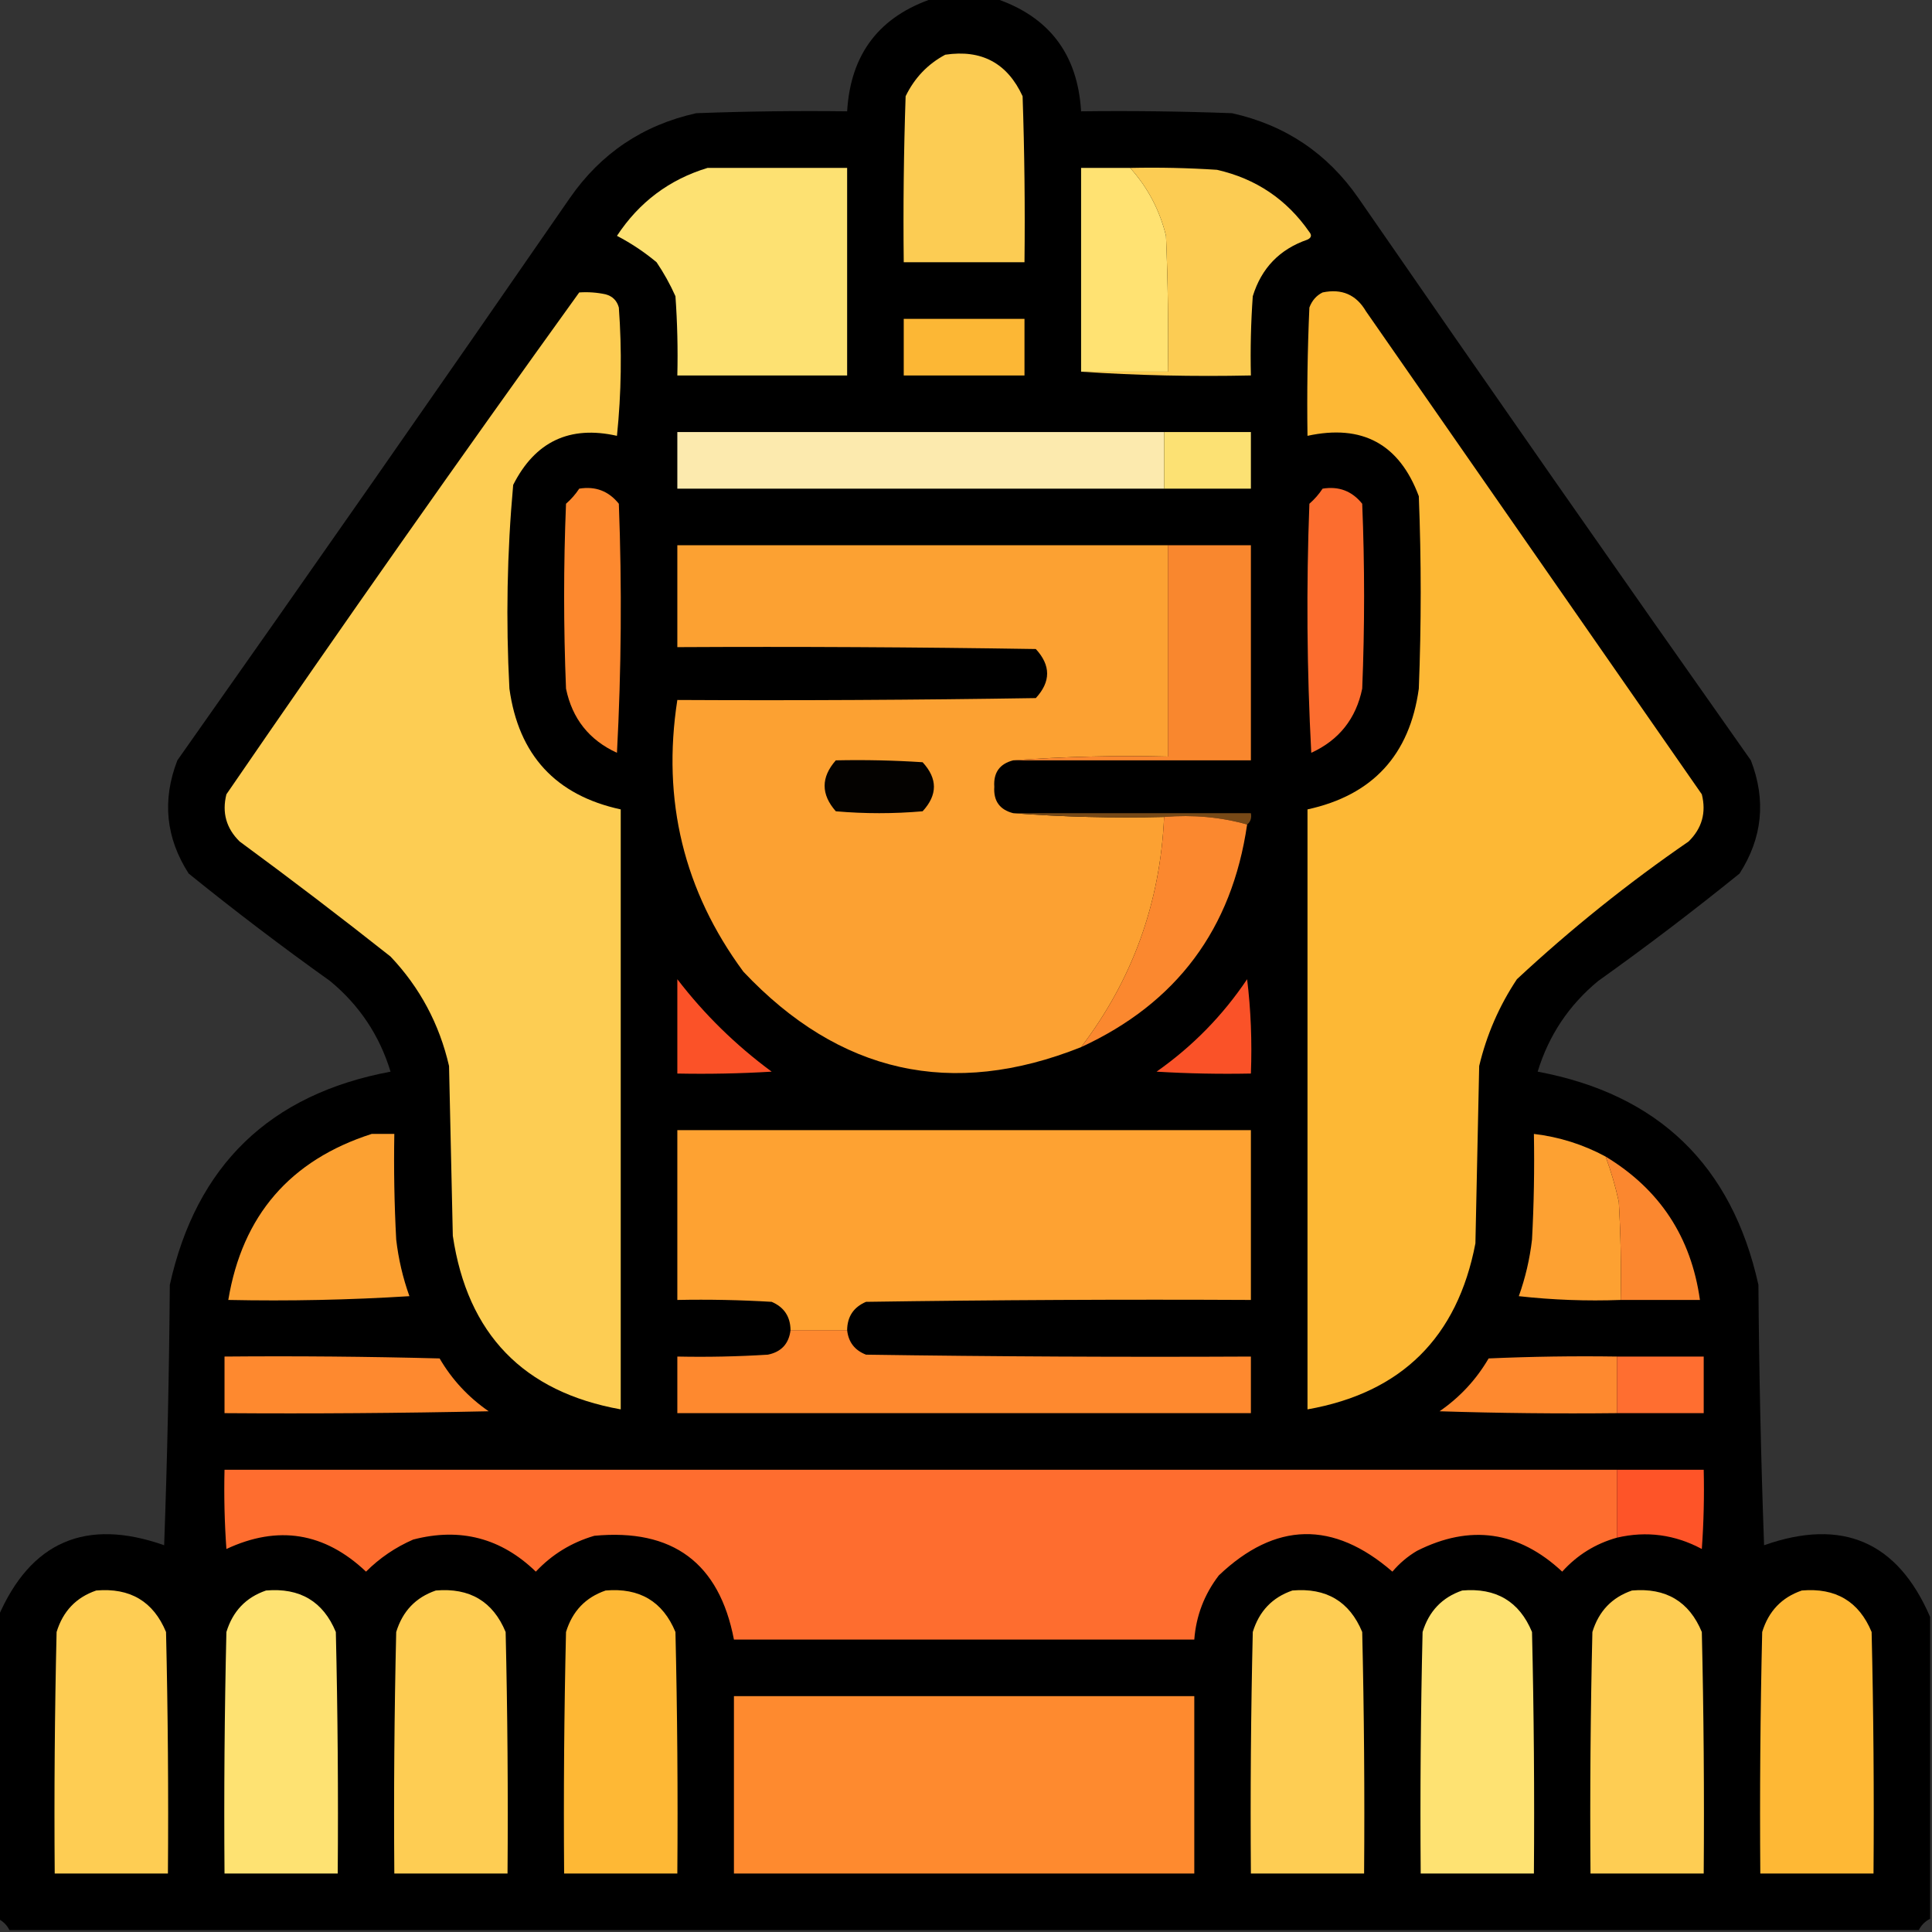 <?xml version="1.0" encoding="UTF-8"?>
<!DOCTYPE svg PUBLIC "-//W3C//DTD SVG 1.1//EN" "http://www.w3.org/Graphics/SVG/1.1/DTD/svg11.dtd">
<svg xmlns="http://www.w3.org/2000/svg" version="1.1" width="512px" height="512px" style="shape-rendering:geometricPrecision; text-rendering:geometricPrecision; image-rendering:optimizeQuality; fill-rule:evenodd; clip-rule:evenodd" xmlns:xlink="http://www.w3.org/1999/xlink">
<rect width="100%" height="100%" fill="#333333" stroke="none"/>
<g><path style="opacity:0.991" fill="#010000" d="M 247.5,-0.5 C 252.833,-0.5 258.167,-0.5 263.5,-0.5C 277.931,4.27 285.598,14.27 286.5,29.5C 299.837,29.333 313.171,29.5 326.5,30C 340.614,33.138 351.78,40.638 360,52.5C 394.42,102.341 429.087,152.008 464,201.5C 468.076,212.047 467.076,222.047 461,231.5C 448.784,241.384 436.284,250.884 423.5,260C 415.752,266.41 410.419,274.41 407.5,284C 439.48,289.981 458.98,308.815 466,340.5C 466.167,363.507 466.667,386.507 467.5,409.5C 488.224,402.202 502.891,408.535 511.5,428.5C 511.5,455.167 511.5,481.833 511.5,508.5C 510.167,509.167 509.167,510.167 508.5,511.5C 339.833,511.5 171.167,511.5 2.5,511.5C 1.833,510.167 0.833,509.167 -0.5,508.5C -0.5,481.833 -0.5,455.167 -0.5,428.5C 8.109,408.535 22.776,402.202 43.5,409.5C 44.333,386.507 44.833,363.507 45,340.5C 52.02,308.815 71.519,289.981 103.5,284C 100.581,274.41 95.248,266.41 87.5,260C 74.716,250.884 62.216,241.384 50,231.5C 43.924,222.047 42.924,212.047 47,201.5C 81.913,152.008 116.58,102.341 151,52.5C 159.22,40.638 170.386,33.138 184.5,30C 197.829,29.5 211.163,29.333 224.5,29.5C 225.402,14.27 233.069,4.27 247.5,-0.5 Z"/></g>
<g><path style="opacity:1" fill="#fccc53" d="M 250.5,14.5 C 260.121,13.06 266.955,16.726 271,25.5C 271.5,40.163 271.667,54.83 271.5,69.5C 260.833,69.5 250.167,69.5 239.5,69.5C 239.333,54.83 239.5,40.163 240,25.5C 242.357,20.645 245.857,16.979 250.5,14.5 Z"/></g>
<g><path style="opacity:1" fill="#fde172" d="M 187.5,44.5 C 199.833,44.5 212.167,44.5 224.5,44.5C 224.5,62.833 224.5,81.167 224.5,99.5C 209.5,99.5 194.5,99.5 179.5,99.5C 179.666,92.492 179.5,85.492 179,78.5C 177.587,75.339 175.92,72.339 174,69.5C 170.758,66.794 167.258,64.461 163.5,62.5C 169.377,53.572 177.377,47.572 187.5,44.5 Z"/></g>
<g><path style="opacity:1" fill="#ffe272" d="M 299.5,44.5 C 304.16,49.674 307.327,55.674 309,62.5C 309.5,74.495 309.667,86.495 309.5,98.5C 301.833,98.5 294.167,98.5 286.5,98.5C 286.5,80.5 286.5,62.5 286.5,44.5C 290.833,44.5 295.167,44.5 299.5,44.5 Z"/></g>
<g><path style="opacity:1" fill="#fccc53" d="M 299.5,44.5 C 307.174,44.334 314.841,44.5 322.5,45C 332.834,47.343 341.001,52.843 347,61.5C 347.688,62.332 347.521,62.998 346.5,63.5C 339.133,66.034 334.299,71.034 332,78.5C 331.5,85.492 331.334,92.492 331.5,99.5C 316.324,99.829 301.324,99.496 286.5,98.5C 294.167,98.5 301.833,98.5 309.5,98.5C 309.667,86.495 309.5,74.495 309,62.5C 307.327,55.674 304.16,49.674 299.5,44.5 Z"/></g>
<g><path style="opacity:1" fill="#fdcd53" d="M 153.5,77.5 C 155.857,77.337 158.19,77.503 160.5,78C 162.333,78.5 163.5,79.667 164,81.5C 164.832,92.848 164.666,104.181 163.5,115.5C 150.975,112.679 141.809,117.012 136,128.5C 134.374,146.434 134.041,164.434 135,182.5C 137.431,200.094 147.265,210.761 164.5,214.5C 164.5,267.5 164.5,320.5 164.5,373.5C 138.712,368.878 123.879,353.544 120,327.5C 119.667,312.5 119.333,297.5 119,282.5C 116.442,271.381 111.275,261.714 103.5,253.5C 90.347,243.091 77.013,232.924 63.5,223C 59.953,219.51 58.786,215.343 60,210.5C 90.697,165.75 121.863,121.416 153.5,77.5 Z"/></g>
<g><path style="opacity:1" fill="#fdb835" d="M 350.5,77.5 C 355.589,76.428 359.422,78.095 362,82.5C 391.667,125.167 421.333,167.833 451,210.5C 452.214,215.343 451.047,219.51 447.5,223C 431.467,234.027 416.3,246.194 402,259.5C 397.303,266.562 393.969,274.229 392,282.5C 391.667,298.167 391.333,313.833 391,329.5C 386.232,354.435 371.398,369.102 346.5,373.5C 346.5,320.5 346.5,267.5 346.5,214.5C 363.752,210.746 373.585,200.079 376,182.5C 376.667,165.5 376.667,148.5 376,131.5C 370.841,117.669 361.008,112.336 346.5,115.5C 346.333,104.162 346.5,92.828 347,81.5C 347.69,79.65 348.856,78.316 350.5,77.5 Z"/></g>
<g><path style="opacity:1" fill="#fcb735" d="M 239.5,84.5 C 250.167,84.5 260.833,84.5 271.5,84.5C 271.5,89.5 271.5,94.5 271.5,99.5C 260.833,99.5 250.167,99.5 239.5,99.5C 239.5,94.5 239.5,89.5 239.5,84.5 Z"/></g>
<g><path style="opacity:1" fill="#fceaae" d="M 308.5,114.5 C 308.5,119.5 308.5,124.5 308.5,129.5C 265.5,129.5 222.5,129.5 179.5,129.5C 179.5,124.5 179.5,119.5 179.5,114.5C 222.5,114.5 265.5,114.5 308.5,114.5 Z"/></g>
<g><path style="opacity:1" fill="#fce173" d="M 308.5,114.5 C 316.167,114.5 323.833,114.5 331.5,114.5C 331.5,119.5 331.5,124.5 331.5,129.5C 323.833,129.5 316.167,129.5 308.5,129.5C 308.5,124.5 308.5,119.5 308.5,114.5 Z"/></g>
<g><path style="opacity:1" fill="#fd892f" d="M 153.5,129.5 C 157.803,128.796 161.303,130.13 164,133.5C 164.833,155.508 164.666,177.508 163.5,199.5C 156.145,196.132 151.645,190.466 150,182.5C 149.333,166.167 149.333,149.833 150,133.5C 151.376,132.295 152.542,130.962 153.5,129.5 Z"/></g>
<g><path style="opacity:1" fill="#fc6d2f" d="M 350.5,129.5 C 354.803,128.796 358.303,130.13 361,133.5C 361.667,149.833 361.667,166.167 361,182.5C 359.355,190.466 354.855,196.132 347.5,199.5C 346.334,177.508 346.167,155.508 347,133.5C 348.376,132.295 349.542,130.962 350.5,129.5 Z"/></g>
<g><path style="opacity:1" fill="#fca132" d="M 309.5,144.5 C 309.5,163.167 309.5,181.833 309.5,200.5C 295.656,200.171 281.99,200.504 268.5,201.5C 264.917,202.422 263.25,204.756 263.5,208.5C 263.25,212.244 264.917,214.578 268.5,215.5C 281.656,216.496 294.99,216.829 308.5,216.5C 307.471,239.266 300.137,259.599 286.5,277.5C 252.269,291.154 222.436,284.487 197,257.5C 181.212,236.095 175.379,212.095 179.5,185.5C 211.168,185.667 242.835,185.5 274.5,185C 278.5,180.667 278.5,176.333 274.5,172C 242.835,171.5 211.168,171.333 179.5,171.5C 179.5,162.5 179.5,153.5 179.5,144.5C 222.833,144.5 266.167,144.5 309.5,144.5 Z"/></g>
<g><path style="opacity:1" fill="#f9872e" d="M 309.5,144.5 C 316.833,144.5 324.167,144.5 331.5,144.5C 331.5,163.5 331.5,182.5 331.5,201.5C 310.5,201.5 289.5,201.5 268.5,201.5C 281.99,200.504 295.656,200.171 309.5,200.5C 309.5,181.833 309.5,163.167 309.5,144.5 Z"/></g>
<g><path style="opacity:1" fill="#040200" d="M 221.5,201.5 C 229.174,201.334 236.841,201.5 244.5,202C 248.5,206.333 248.5,210.667 244.5,215C 236.833,215.667 229.167,215.667 221.5,215C 217.541,210.501 217.541,206.001 221.5,201.5 Z"/></g>
<g><path style="opacity:1" fill="#774917" d="M 268.5,215.5 C 289.5,215.5 310.5,215.5 331.5,215.5C 331.737,216.791 331.404,217.791 330.5,218.5C 323.576,216.537 316.243,215.87 308.5,216.5C 294.99,216.829 281.656,216.496 268.5,215.5 Z"/></g>
<g><path style="opacity:1" fill="#fb882f" d="M 308.5,216.5 C 316.243,215.87 323.576,216.537 330.5,218.5C 326.479,246.178 311.812,265.845 286.5,277.5C 300.137,259.599 307.471,239.266 308.5,216.5 Z"/></g>
<g><path style="opacity:1" fill="#fb5228" d="M 179.5,259.5 C 186.638,268.804 194.972,276.971 204.5,284C 196.173,284.5 187.84,284.666 179.5,284.5C 179.5,276.167 179.5,267.833 179.5,259.5 Z"/></g>
<g><path style="opacity:1" fill="#fa5228" d="M 330.5,259.5 C 331.493,267.65 331.826,275.983 331.5,284.5C 323.16,284.666 314.827,284.5 306.5,284C 316.043,277.291 324.043,269.124 330.5,259.5 Z"/></g>
<g><path style="opacity:1" fill="#fea232" d="M 224.5,352.5 C 219.5,352.5 214.5,352.5 209.5,352.5C 209.456,348.91 207.789,346.41 204.5,345C 196.173,344.5 187.84,344.334 179.5,344.5C 179.5,329.5 179.5,314.5 179.5,299.5C 230.167,299.5 280.833,299.5 331.5,299.5C 331.5,314.5 331.5,329.5 331.5,344.5C 297.498,344.333 263.498,344.5 229.5,345C 226.211,346.41 224.544,348.91 224.5,352.5 Z"/></g>
<g><path style="opacity:1" fill="#fca132" d="M 98.5,300.5 C 100.5,300.5 102.5,300.5 104.5,300.5C 104.334,309.839 104.5,319.173 105,328.5C 105.595,333.645 106.762,338.645 108.5,343.5C 92.514,344.499 76.514,344.833 60.5,344.5C 64.222,322.111 76.889,307.444 98.5,300.5 Z"/></g>
<g><path style="opacity:1" fill="#fda132" d="M 425.5,306.5 C 426.95,310.404 428.116,314.404 429,318.5C 429.5,327.16 429.666,335.827 429.5,344.5C 420.475,344.832 411.475,344.498 402.5,343.5C 404.238,338.645 405.405,333.645 406,328.5C 406.5,319.173 406.666,309.839 406.5,300.5C 413.232,301.3 419.565,303.3 425.5,306.5 Z"/></g>
<g><path style="opacity:1" fill="#fb872f" d="M 425.5,306.5 C 439.84,315.171 448.173,327.837 450.5,344.5C 443.5,344.5 436.5,344.5 429.5,344.5C 429.666,335.827 429.5,327.16 429,318.5C 428.116,314.404 426.95,310.404 425.5,306.5 Z"/></g>
<g><path style="opacity:1" fill="#fe892f" d="M 209.5,352.5 C 214.5,352.5 219.5,352.5 224.5,352.5C 224.84,355.675 226.507,357.841 229.5,359C 263.498,359.5 297.498,359.667 331.5,359.5C 331.5,364.5 331.5,369.5 331.5,374.5C 280.833,374.5 230.167,374.5 179.5,374.5C 179.5,369.5 179.5,364.5 179.5,359.5C 187.507,359.666 195.507,359.5 203.5,359C 207.065,358.268 209.065,356.102 209.5,352.5 Z"/></g>
<g><path style="opacity:1" fill="#fe892f" d="M 59.5,359.5 C 78.503,359.333 97.503,359.5 116.5,360C 119.787,365.621 124.121,370.288 129.5,374C 106.169,374.5 82.836,374.667 59.5,374.5C 59.5,369.5 59.5,364.5 59.5,359.5 Z"/></g>
<g><path style="opacity:1" fill="#fe892f" d="M 428.5,359.5 C 428.5,364.5 428.5,369.5 428.5,374.5C 412.83,374.667 397.163,374.5 381.5,374C 386.879,370.288 391.213,365.621 394.5,360C 405.828,359.5 417.162,359.333 428.5,359.5 Z"/></g>
<g><path style="opacity:1" fill="#ff6e30" d="M 428.5,359.5 C 436.167,359.5 443.833,359.5 451.5,359.5C 451.5,364.5 451.5,369.5 451.5,374.5C 443.833,374.5 436.167,374.5 428.5,374.5C 428.5,369.5 428.5,364.5 428.5,359.5 Z"/></g>
<g><path style="opacity:1" fill="#fe6d2f" d="M 428.5,389.5 C 428.5,395.5 428.5,401.5 428.5,407.5C 422.8,409.1 417.967,412.1 414,416.5C 402.442,405.722 389.608,403.888 375.5,411C 373.04,412.458 370.873,414.291 369,416.5C 353.324,402.92 337.99,403.253 323,417.5C 319.146,422.539 316.979,428.205 316.5,434.5C 275.833,434.5 235.167,434.5 194.5,434.5C 190.609,414.202 178.276,405.036 157.5,407C 151.447,408.774 146.28,411.941 142,416.5C 132.794,407.59 121.961,404.757 109.5,408C 104.786,410.051 100.619,412.885 97,416.5C 86.016,406.103 73.683,404.103 60,410.5C 59.5,403.508 59.334,396.508 59.5,389.5C 182.5,389.5 305.5,389.5 428.5,389.5 Z"/></g>
<g><path style="opacity:1" fill="#fe5428" d="M 428.5,389.5 C 436.167,389.5 443.833,389.5 451.5,389.5C 451.666,396.508 451.5,403.508 451,410.5C 443.851,406.669 436.351,405.669 428.5,407.5C 428.5,401.5 428.5,395.5 428.5,389.5 Z"/></g>
<g><path style="opacity:1" fill="#fecd53" d="M 25.5,421.5 C 34.479,420.729 40.645,424.396 44,432.5C 44.5,453.831 44.667,475.164 44.5,496.5C 34.5,496.5 24.5,496.5 14.5,496.5C 14.333,475.164 14.5,453.831 15,432.5C 16.684,426.984 20.184,423.318 25.5,421.5 Z"/></g>
<g><path style="opacity:1" fill="#fecd53" d="M 115.5,421.5 C 124.479,420.729 130.645,424.396 134,432.5C 134.5,453.831 134.667,475.164 134.5,496.5C 124.5,496.5 114.5,496.5 104.5,496.5C 104.333,475.164 104.5,453.831 105,432.5C 106.684,426.984 110.184,423.318 115.5,421.5 Z"/></g>
<g><path style="opacity:1" fill="#fecd53" d="M 342.5,421.5 C 351.479,420.729 357.645,424.396 361,432.5C 361.5,453.831 361.667,475.164 361.5,496.5C 351.5,496.5 341.5,496.5 331.5,496.5C 331.333,475.164 331.5,453.831 332,432.5C 333.684,426.984 337.184,423.318 342.5,421.5 Z"/></g>
<g><path style="opacity:1" fill="#fecd53" d="M 432.5,421.5 C 441.479,420.729 447.645,424.396 451,432.5C 451.5,453.831 451.667,475.164 451.5,496.5C 441.5,496.5 431.5,496.5 421.5,496.5C 421.333,475.164 421.5,453.831 422,432.5C 423.684,426.984 427.184,423.318 432.5,421.5 Z"/></g>
<g><path style="opacity:1" fill="#fee272" d="M 70.5,421.5 C 79.479,420.729 85.645,424.396 89,432.5C 89.5,453.831 89.667,475.164 89.5,496.5C 79.5,496.5 69.5,496.5 59.5,496.5C 59.333,475.164 59.5,453.831 60,432.5C 61.684,426.984 65.184,423.318 70.5,421.5 Z"/></g>
<g><path style="opacity:1" fill="#feb835" d="M 160.5,421.5 C 169.479,420.729 175.645,424.396 179,432.5C 179.5,453.831 179.667,475.164 179.5,496.5C 169.5,496.5 159.5,496.5 149.5,496.5C 149.333,475.164 149.5,453.831 150,432.5C 151.684,426.984 155.184,423.318 160.5,421.5 Z"/></g>
<g><path style="opacity:1" fill="#fee272" d="M 387.5,421.5 C 396.479,420.729 402.645,424.396 406,432.5C 406.5,453.831 406.667,475.164 406.5,496.5C 396.5,496.5 386.5,496.5 376.5,496.5C 376.333,475.164 376.5,453.831 377,432.5C 378.684,426.984 382.184,423.318 387.5,421.5 Z"/></g>
<g><path style="opacity:1" fill="#feb835" d="M 477.5,421.5 C 486.479,420.729 492.645,424.396 496,432.5C 496.5,453.831 496.667,475.164 496.5,496.5C 486.5,496.5 476.5,496.5 466.5,496.5C 466.333,475.164 466.5,453.831 467,432.5C 468.684,426.984 472.184,423.318 477.5,421.5 Z"/></g>
<g><path style="opacity:1" fill="#fe8a2f" d="M 194.5,449.5 C 235.167,449.5 275.833,449.5 316.5,449.5C 316.5,465.167 316.5,480.833 316.5,496.5C 275.833,496.5 235.167,496.5 194.5,496.5C 194.5,480.833 194.5,465.167 194.5,449.5 Z"/></g>
</svg>
